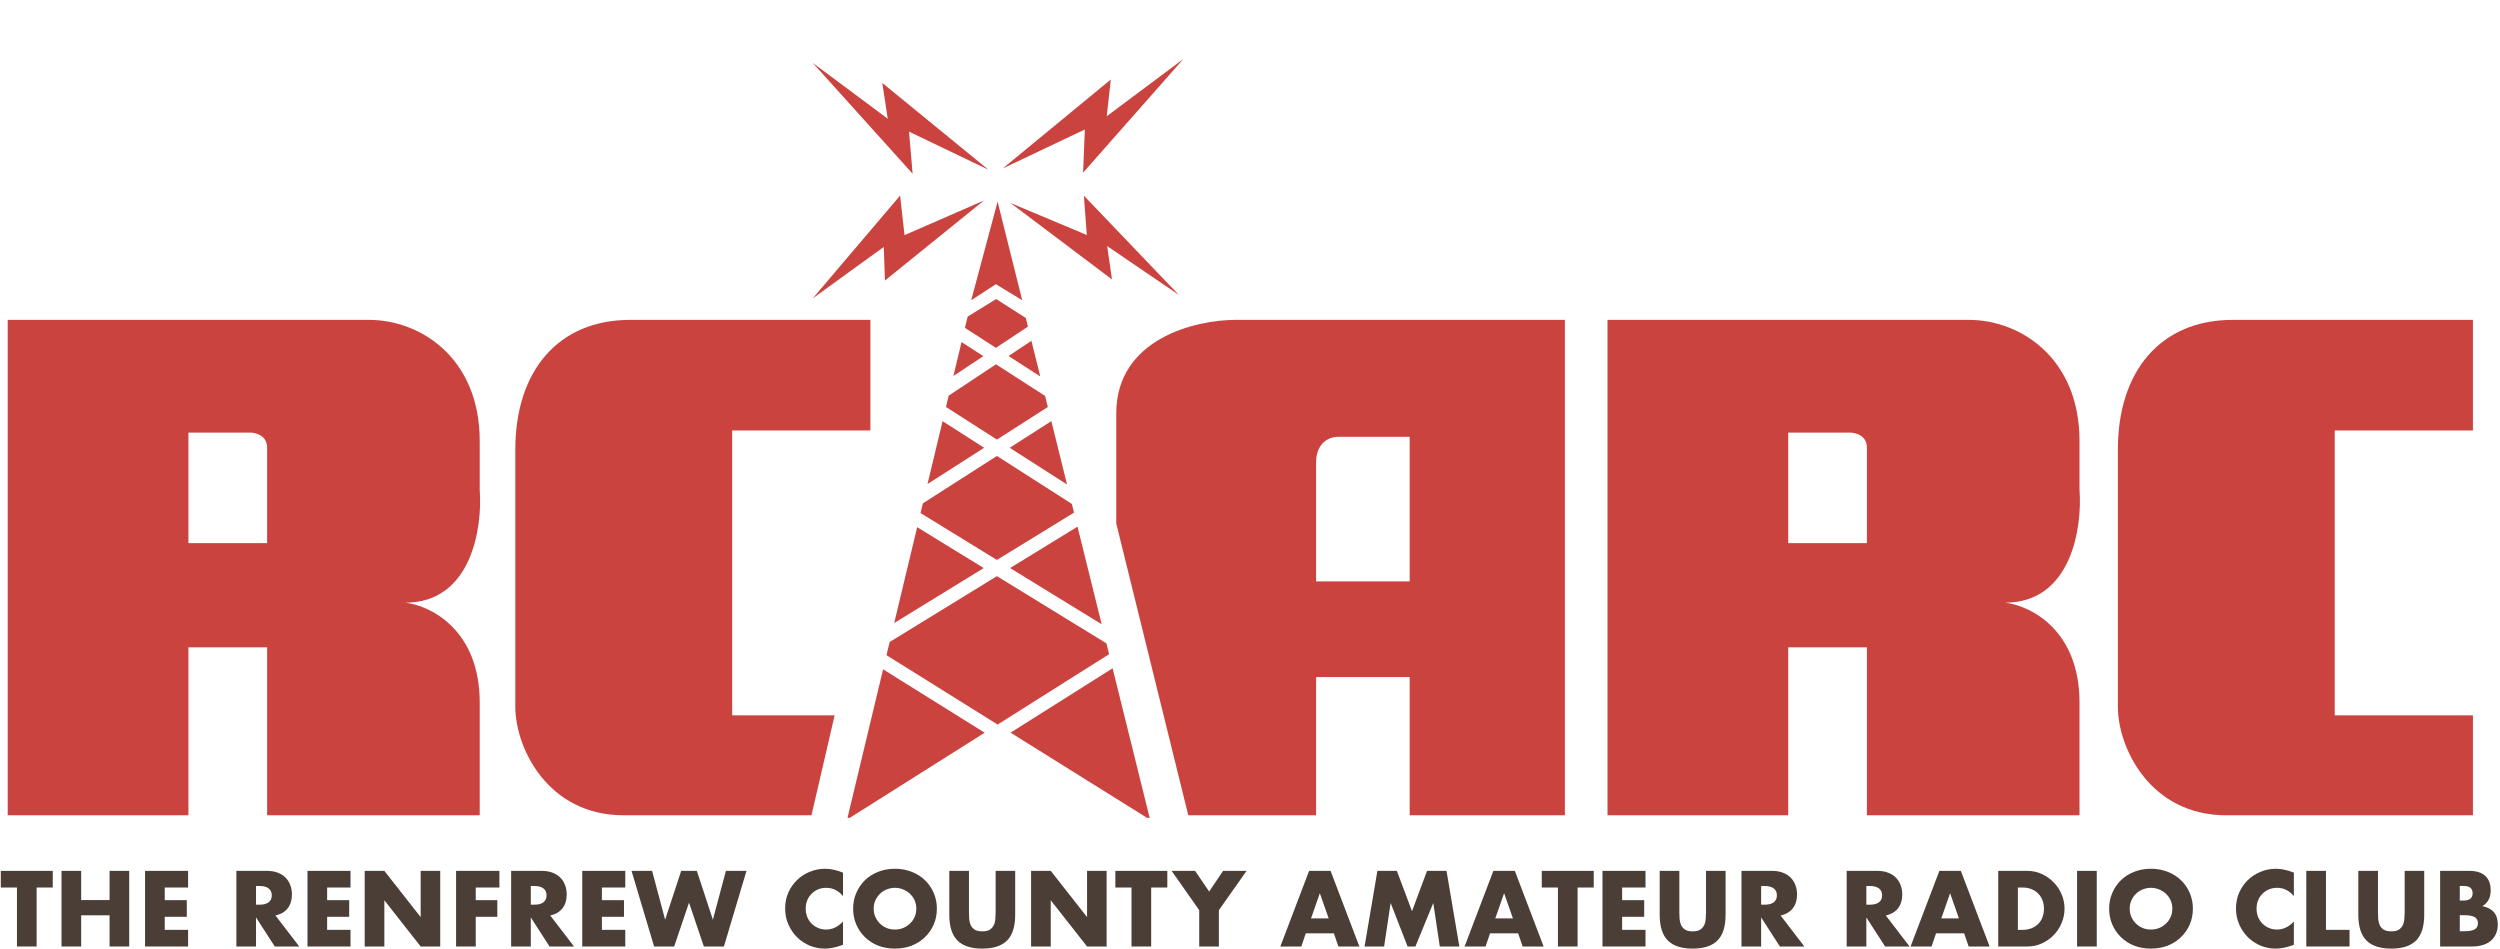 <svg width="972" height="369" viewBox="0 0 972 369" fill="none" xmlns="http://www.w3.org/2000/svg">
<path d="M956.361 362.072H958.038C959.962 362.072 961.34 361.825 962.172 361.331C963.004 360.837 963.42 360.044 963.42 358.952C963.42 357.86 963.004 357.067 962.172 356.573C961.34 356.079 959.962 355.832 958.038 355.832H956.361V362.072ZM956.361 350.138H957.765C960.157 350.138 961.353 349.189 961.353 347.291C961.353 345.393 960.157 344.444 957.765 344.444H956.361V350.138ZM948.717 338.594H960.105C962.809 338.594 964.863 339.244 966.267 340.544C967.671 341.844 968.373 343.716 968.373 346.16C968.373 347.642 968.1 348.877 967.554 349.865C967.034 350.827 966.228 351.646 965.136 352.322C966.228 352.53 967.151 352.855 967.905 353.297C968.685 353.713 969.309 354.233 969.777 354.857C970.271 355.481 970.622 356.183 970.83 356.963C971.038 357.743 971.142 358.575 971.142 359.459C971.142 360.837 970.895 362.059 970.401 363.125C969.933 364.191 969.257 365.088 968.373 365.816C967.515 366.544 966.462 367.09 965.214 367.454C963.966 367.818 962.562 368 961.002 368H948.717V338.594Z" fill="#4B3E36"/>
<path d="M924.559 338.594V354.584C924.559 355.442 924.585 356.326 924.637 357.236C924.715 358.12 924.91 358.926 925.222 359.654C925.56 360.382 926.08 360.98 926.782 361.448C927.484 361.89 928.472 362.111 929.746 362.111C931.02 362.111 931.995 361.89 932.671 361.448C933.373 360.98 933.893 360.382 934.231 359.654C934.569 358.926 934.764 358.12 934.816 357.236C934.894 356.326 934.933 355.442 934.933 354.584V338.594H942.538V355.637C942.538 360.213 941.485 363.554 939.379 365.66C937.299 367.766 934.088 368.819 929.746 368.819C925.404 368.819 922.18 367.766 920.074 365.66C917.968 363.554 916.915 360.213 916.915 355.637V338.594H924.559Z" fill="#4B3E36"/>
<path d="M904.335 338.594V361.526H913.5V368H896.691V338.594H904.335Z" fill="#4B3E36"/>
<path d="M891.856 348.422C890.088 346.264 887.904 345.185 885.304 345.185C884.16 345.185 883.094 345.393 882.106 345.809C881.144 346.225 880.312 346.797 879.61 347.525C878.908 348.227 878.349 349.072 877.933 350.06C877.543 351.048 877.348 352.114 877.348 353.258C877.348 354.428 877.543 355.507 877.933 356.495C878.349 357.483 878.908 358.341 879.61 359.069C880.338 359.797 881.183 360.369 882.145 360.785C883.107 361.201 884.147 361.409 885.265 361.409C887.709 361.409 889.906 360.369 891.856 358.289V367.337L891.076 367.61C889.906 368.026 888.814 368.325 887.8 368.507C886.786 368.715 885.785 368.819 884.797 368.819C882.769 368.819 880.819 368.442 878.947 367.688C877.101 366.908 875.463 365.829 874.033 364.451C872.629 363.047 871.498 361.396 870.64 359.498C869.782 357.574 869.353 355.481 869.353 353.219C869.353 350.957 869.769 348.89 870.601 347.018C871.459 345.12 872.59 343.495 873.994 342.143C875.424 340.765 877.075 339.699 878.947 338.945C880.819 338.165 882.782 337.775 884.836 337.775C886.006 337.775 887.15 337.905 888.268 338.165C889.412 338.399 890.608 338.776 891.856 339.296V348.422Z" fill="#4B3E36"/>
<path d="M828.026 353.297C828.026 354.467 828.247 355.546 828.689 356.534C829.131 357.522 829.729 358.38 830.483 359.108C831.237 359.836 832.108 360.408 833.096 360.824C834.11 361.214 835.176 361.409 836.294 361.409C837.412 361.409 838.465 361.214 839.453 360.824C840.467 360.408 841.351 359.836 842.105 359.108C842.885 358.38 843.496 357.522 843.938 356.534C844.38 355.546 844.601 354.467 844.601 353.297C844.601 352.127 844.38 351.048 843.938 350.06C843.496 349.072 842.885 348.214 842.105 347.486C841.351 346.758 840.467 346.199 839.453 345.809C838.465 345.393 837.412 345.185 836.294 345.185C835.176 345.185 834.11 345.393 833.096 345.809C832.108 346.199 831.237 346.758 830.483 347.486C829.729 348.214 829.131 349.072 828.689 350.06C828.247 351.048 828.026 352.127 828.026 353.297ZM820.031 353.297C820.031 351.113 820.434 349.085 821.24 347.213C822.046 345.315 823.164 343.664 824.594 342.26C826.024 340.856 827.727 339.764 829.703 338.984C831.705 338.178 833.902 337.775 836.294 337.775C838.66 337.775 840.844 338.178 842.846 338.984C844.848 339.764 846.564 340.856 847.994 342.26C849.45 343.664 850.581 345.315 851.387 347.213C852.193 349.085 852.596 351.113 852.596 353.297C852.596 355.481 852.193 357.522 851.387 359.42C850.581 361.292 849.45 362.93 847.994 364.334C846.564 365.738 844.848 366.843 842.846 367.649C840.844 368.429 838.66 368.819 836.294 368.819C833.902 368.819 831.705 368.429 829.703 367.649C827.727 366.843 826.024 365.738 824.594 364.334C823.164 362.93 822.046 361.292 821.24 359.42C820.434 357.522 820.031 355.481 820.031 353.297Z" fill="#4B3E36"/>
<path d="M815.214 338.594V368H807.57V338.594H815.214Z" fill="#4B3E36"/>
<path d="M784.555 361.526H786.31C787.636 361.526 788.819 361.318 789.859 360.902C790.899 360.486 791.77 359.914 792.472 359.186C793.2 358.458 793.746 357.6 794.11 356.612C794.5 355.598 794.695 354.493 794.695 353.297C794.695 352.127 794.5 351.035 794.11 350.021C793.72 349.007 793.161 348.136 792.433 347.408C791.731 346.68 790.86 346.108 789.82 345.692C788.78 345.276 787.61 345.068 786.31 345.068H784.555V361.526ZM776.911 338.594H788.221C790.223 338.594 792.095 338.997 793.837 339.803C795.605 340.609 797.139 341.688 798.439 343.04C799.765 344.366 800.805 345.926 801.559 347.72C802.313 349.488 802.69 351.347 802.69 353.297C802.69 355.221 802.313 357.08 801.559 358.874C800.831 360.642 799.804 362.202 798.478 363.554C797.178 364.906 795.644 365.985 793.876 366.791C792.134 367.597 790.249 368 788.221 368H776.911V338.594Z" fill="#4B3E36"/>
<path d="M761.632 357.08L758.2 347.291L754.768 357.08H761.632ZM763.66 362.891H752.74L750.985 368H742.834L754.027 338.594H762.373L773.566 368H765.415L763.66 362.891Z" fill="#4B3E36"/>
<path d="M725.636 351.737H727.079C728.587 351.737 729.744 351.425 730.55 350.801C731.356 350.177 731.759 349.28 731.759 348.11C731.759 346.94 731.356 346.043 730.55 345.419C729.744 344.795 728.587 344.483 727.079 344.483H725.636V351.737ZM742.445 368H732.929L725.636 356.69V368H717.992V338.594H729.887C731.525 338.594 732.955 338.841 734.177 339.335C735.399 339.803 736.4 340.453 737.18 341.285C737.986 342.117 738.584 343.079 738.974 344.171C739.39 345.263 739.598 346.433 739.598 347.681C739.598 349.917 739.052 351.737 737.96 353.141C736.894 354.519 735.308 355.455 733.202 355.949L742.445 368Z" fill="#4B3E36"/>
<path d="M684.732 351.737H686.175C687.683 351.737 688.84 351.425 689.646 350.801C690.452 350.177 690.855 349.28 690.855 348.11C690.855 346.94 690.452 346.043 689.646 345.419C688.84 344.795 687.683 344.483 686.175 344.483H684.732V351.737ZM701.541 368H692.025L684.732 356.69V368H677.088V338.594H688.983C690.621 338.594 692.051 338.841 693.273 339.335C694.495 339.803 695.496 340.453 696.276 341.285C697.082 342.117 697.68 343.079 698.07 344.171C698.486 345.263 698.694 346.433 698.694 347.681C698.694 349.917 698.148 351.737 697.056 353.141C695.99 354.519 694.404 355.455 692.298 355.949L701.541 368Z" fill="#4B3E36"/>
<path d="M652.93 338.594V354.584C652.93 355.442 652.956 356.326 653.008 357.236C653.086 358.12 653.281 358.926 653.593 359.654C653.931 360.382 654.451 360.98 655.153 361.448C655.855 361.89 656.843 362.111 658.117 362.111C659.391 362.111 660.366 361.89 661.042 361.448C661.744 360.98 662.264 360.382 662.602 359.654C662.94 358.926 663.135 358.12 663.187 357.236C663.265 356.326 663.304 355.442 663.304 354.584V338.594H670.909V355.637C670.909 360.213 669.856 363.554 667.75 365.66C665.67 367.766 662.459 368.819 658.117 368.819C653.775 368.819 650.551 367.766 648.445 365.66C646.339 363.554 645.286 360.213 645.286 355.637V338.594H652.93Z" fill="#4B3E36"/>
<path d="M639.775 345.068H630.688V349.982H639.268V356.456H630.688V361.526H639.775V368H623.044V338.594H639.775V345.068Z" fill="#4B3E36"/>
<path d="M613.365 345.068V368H605.721V345.068H599.442V338.594H619.644V345.068H613.365Z" fill="#4B3E36"/>
<path d="M588.227 357.08L584.795 347.291L581.363 357.08H588.227ZM590.255 362.891H579.335L577.58 368H569.429L580.622 338.594H588.968L600.161 368H592.01L590.255 362.891Z" fill="#4B3E36"/>
<path d="M530.54 368L535.532 338.594H543.098L548.987 354.272L554.837 338.594H562.403L567.395 368H559.79L557.255 351.074L550.313 368H547.271L540.68 351.074L538.145 368H530.54Z" fill="#4B3E36"/>
<path d="M516.588 357.08L513.156 347.291L509.724 357.08H516.588ZM518.616 362.891H507.696L505.941 368H497.79L508.983 338.594H517.329L528.522 368H520.371L518.616 362.891Z" fill="#4B3E36"/>
<path d="M466.258 353.882L455.533 338.594H464.659L470.119 346.628L475.54 338.594H484.666L473.902 353.882V368H466.258V353.882Z" fill="#4B3E36"/>
<path d="M447.577 345.068V368H439.933V345.068H433.654V338.594H453.856V345.068H447.577Z" fill="#4B3E36"/>
<path d="M400.889 368V338.594H408.533L422.651 356.573V338.594H430.256V368H422.651L408.533 350.021V368H400.889Z" fill="#4B3E36"/>
<path d="M376.731 338.594V354.584C376.731 355.442 376.757 356.326 376.809 357.236C376.887 358.12 377.082 358.926 377.394 359.654C377.732 360.382 378.252 360.98 378.954 361.448C379.656 361.89 380.644 362.111 381.918 362.111C383.192 362.111 384.167 361.89 384.843 361.448C385.545 360.98 386.065 360.382 386.403 359.654C386.741 358.926 386.936 358.12 386.988 357.236C387.066 356.326 387.105 355.442 387.105 354.584V338.594H394.71V355.637C394.71 360.213 393.657 363.554 391.551 365.66C389.471 367.766 386.26 368.819 381.918 368.819C377.576 368.819 374.352 367.766 372.246 365.66C370.14 363.554 369.087 360.213 369.087 355.637V338.594H376.731Z" fill="#4B3E36"/>
<path d="M339.688 353.297C339.688 354.467 339.909 355.546 340.351 356.534C340.793 357.522 341.391 358.38 342.145 359.108C342.899 359.836 343.77 360.408 344.758 360.824C345.772 361.214 346.838 361.409 347.956 361.409C349.074 361.409 350.127 361.214 351.115 360.824C352.129 360.408 353.013 359.836 353.767 359.108C354.547 358.38 355.158 357.522 355.6 356.534C356.042 355.546 356.263 354.467 356.263 353.297C356.263 352.127 356.042 351.048 355.6 350.06C355.158 349.072 354.547 348.214 353.767 347.486C353.013 346.758 352.129 346.199 351.115 345.809C350.127 345.393 349.074 345.185 347.956 345.185C346.838 345.185 345.772 345.393 344.758 345.809C343.77 346.199 342.899 346.758 342.145 347.486C341.391 348.214 340.793 349.072 340.351 350.06C339.909 351.048 339.688 352.127 339.688 353.297ZM331.693 353.297C331.693 351.113 332.096 349.085 332.902 347.213C333.708 345.315 334.826 343.664 336.256 342.26C337.686 340.856 339.389 339.764 341.365 338.984C343.367 338.178 345.564 337.775 347.956 337.775C350.322 337.775 352.506 338.178 354.508 338.984C356.51 339.764 358.226 340.856 359.656 342.26C361.112 343.664 362.243 345.315 363.049 347.213C363.855 349.085 364.258 351.113 364.258 353.297C364.258 355.481 363.855 357.522 363.049 359.42C362.243 361.292 361.112 362.93 359.656 364.334C358.226 365.738 356.51 366.843 354.508 367.649C352.506 368.429 350.322 368.819 347.956 368.819C345.564 368.819 343.367 368.429 341.365 367.649C339.389 366.843 337.686 365.738 336.256 364.334C334.826 362.93 333.708 361.292 332.902 359.42C332.096 357.522 331.693 355.481 331.693 353.297Z" fill="#4B3E36"/>
<path d="M327.765 348.422C325.997 346.264 323.813 345.185 321.213 345.185C320.069 345.185 319.003 345.393 318.015 345.809C317.053 346.225 316.221 346.797 315.519 347.525C314.817 348.227 314.258 349.072 313.842 350.06C313.452 351.048 313.257 352.114 313.257 353.258C313.257 354.428 313.452 355.507 313.842 356.495C314.258 357.483 314.817 358.341 315.519 359.069C316.247 359.797 317.092 360.369 318.054 360.785C319.016 361.201 320.056 361.409 321.174 361.409C323.618 361.409 325.815 360.369 327.765 358.289V367.337L326.985 367.61C325.815 368.026 324.723 368.325 323.709 368.507C322.695 368.715 321.694 368.819 320.706 368.819C318.678 368.819 316.728 368.442 314.856 367.688C313.01 366.908 311.372 365.829 309.942 364.451C308.538 363.047 307.407 361.396 306.549 359.498C305.691 357.574 305.262 355.481 305.262 353.219C305.262 350.957 305.678 348.89 306.51 347.018C307.368 345.12 308.499 343.495 309.903 342.143C311.333 340.765 312.984 339.699 314.856 338.945C316.728 338.165 318.691 337.775 320.745 337.775C321.915 337.775 323.059 337.905 324.177 338.165C325.321 338.399 326.517 338.776 327.765 339.296V348.422Z" fill="#4B3E36"/>
<path d="M253.535 338.594L258.605 357.587L264.845 338.594H270.929L277.169 357.587L282.239 338.594H290.234L281.459 368H273.659L267.887 350.957L262.115 368H254.315L245.54 338.594H253.535Z" fill="#4B3E36"/>
<path d="M243.11 345.068H234.023V349.982H242.603V356.456H234.023V361.526H243.11V368H226.379V338.594H243.11V345.068Z" fill="#4B3E36"/>
<path d="M206.373 351.737H207.816C209.324 351.737 210.481 351.425 211.287 350.801C212.093 350.177 212.496 349.28 212.496 348.11C212.496 346.94 212.093 346.043 211.287 345.419C210.481 344.795 209.324 344.483 207.816 344.483H206.373V351.737ZM223.182 368H213.666L206.373 356.69V368H198.729V338.594H210.624C212.262 338.594 213.692 338.841 214.914 339.335C216.136 339.803 217.137 340.453 217.917 341.285C218.723 342.117 219.321 343.079 219.711 344.171C220.127 345.263 220.335 346.433 220.335 347.681C220.335 349.917 219.789 351.737 218.697 353.141C217.631 354.519 216.045 355.455 213.939 355.949L223.182 368Z" fill="#4B3E36"/>
<path d="M194.172 345.068H184.968V349.982H193.353V356.456H184.968V368H177.324V338.594H194.172V345.068Z" fill="#4B3E36"/>
<path d="M141.79 368V338.594H149.434L163.552 356.573V338.594H171.157V368H163.552L149.434 350.021V368H141.79Z" fill="#4B3E36"/>
<path d="M136.279 345.068H127.192V349.982H135.772V356.456H127.192V361.526H136.279V368H119.548V338.594H136.279V345.068Z" fill="#4B3E36"/>
<path d="M99.541 351.737H100.984C102.492 351.737 103.649 351.425 104.455 350.801C105.261 350.177 105.664 349.28 105.664 348.11C105.664 346.94 105.261 346.043 104.455 345.419C103.649 344.795 102.492 344.483 100.984 344.483H99.541V351.737ZM116.35 368H106.834L99.541 356.69V368H91.897V338.594H103.792C105.43 338.594 106.86 338.841 108.082 339.335C109.304 339.803 110.305 340.453 111.085 341.285C111.891 342.117 112.489 343.079 112.879 344.171C113.295 345.263 113.503 346.433 113.503 347.681C113.503 349.917 112.957 351.737 111.865 353.141C110.799 354.519 109.213 355.455 107.107 355.949L116.35 368Z" fill="#4B3E36"/>
<path d="M73.132 345.068H64.045V349.982H72.625V356.456H64.045V361.526H73.132V368H56.401V338.594H73.132V345.068Z" fill="#4B3E36"/>
<path d="M31.558 349.943H42.595V338.594H50.239V368H42.595V355.871H31.558V368H23.914V338.594H31.558V349.943Z" fill="#4B3E36"/>
<path d="M14.235 345.068V368H6.591V345.068H0.312V338.594H20.514V345.068H14.235Z" fill="#4B3E36"/>
<path fill-rule="evenodd" clip-rule="evenodd" d="M480.292 124.374C464.862 124.374 434 131.648 434 160.746V203.5L462 316.984H511.705V263.251H548.078V316.984H608.427V124.374H480.292ZM548.078 169.84H519.972C517.216 169.84 511.705 171.824 511.705 179.759V226.052H548.078V169.84Z" fill="#CB433F"/>
<path d="M244.996 124.374H338.407V167.36H284.675V278.131H324.5L315.5 316.984H242.516C212.756 316.984 200.356 290.531 200.356 274.824V174.8C200.356 144.379 216.889 124.374 244.996 124.374Z" fill="#CB433F"/>
<path d="M868.065 124.374H961.476V167.36H907.744V278.131H961.476V316.984H865.585C835.825 316.984 823.425 290.531 823.425 274.824V174.8C823.425 144.379 839.958 124.374 868.065 124.374Z" fill="#CB433F"/>
<path fill-rule="evenodd" clip-rule="evenodd" d="M143.531 124.374C163.37 124.374 186.517 139.088 186.517 171.493V190.506C187.619 205.11 183.375 234.318 157.584 234.318C167.228 235.421 186.517 244.734 186.517 273.171V316.984H103.852V251.678H73.265V316.984H3V124.374H143.531ZM73.265 168.186H97.238C99.443 168.186 103.852 169.344 103.852 173.973V211.172H73.265V168.186Z" fill="#CB433F"/>
<path fill-rule="evenodd" clip-rule="evenodd" d="M765.531 124.374C785.37 124.374 808.517 139.088 808.517 171.493V190.506C809.619 205.11 805.375 234.318 779.584 234.318C789.228 235.421 808.517 244.734 808.517 273.171V316.984H725.852V251.678H695.265V316.984H625V124.374H765.531ZM695.265 168.186H719.238C721.443 168.186 725.852 169.344 725.852 173.973V211.172H695.265V168.186Z" fill="#CB433F"/>
<path d="M377.606 116.737L387.868 78.4L397.446 116.737L387.184 110.496L377.606 116.737Z" fill="#CB433F"/>
<path d="M432.336 108.643L392.882 78.921L422.543 91.368L421.412 76.084L458.37 114.693L430.47 95.685L432.336 108.643Z" fill="#CB433F"/>
<path d="M343.036 32.252L384.316 65.998L353.43 51.188L354.828 67.553L316 24.455L345.161 46.173L343.036 32.252Z" fill="#CB433F"/>
<path d="M344.055 109.083L382.556 77.955L351.678 91.416L349.962 76.028L316 116L343.619 96.008L344.055 109.083Z" fill="#CB433F"/>
<path d="M431.885 30.903L389.852 65.505L421.798 50.338L421.099 67.148L460.095 22.935L430.301 45.2L431.885 30.903Z" fill="#CB433F"/>
<path fill-rule="evenodd" clip-rule="evenodd" d="M376.22 123.092L375.168 127.481L387.206 135.242L399.654 126.994L398.82 123.63L387.31 116.263L376.22 123.092ZM370.684 146.189L373.846 132.999L382.333 138.471L370.684 146.189ZM368.856 153.817L367.797 158.234L387.601 170.914L407.398 158.239L406.334 153.943L387.241 141.635L368.856 153.817ZM360.617 188.191L366.476 163.748L382.635 174.094L360.617 188.191ZM358.816 195.704L357.91 199.483L387.601 217.712L417.578 199.307L416.741 195.931L387.601 177.274L358.816 195.704ZM347.663 242.233L356.595 204.97L382.475 220.86L347.663 242.233ZM345.894 249.614L344.667 254.732L387.866 281.707L431.221 254.349L430.18 250.149L387.601 224.007L345.894 249.614ZM329.506 317.983L343.349 260.23L382.832 284.884L330.378 317.983H329.506ZM446.994 317.983H445.962L392.914 284.858L432.579 259.828L446.994 317.983ZM418.932 204.771L428.339 242.724L392.728 220.86L418.932 204.771ZM408.759 163.727L414.867 188.371L392.568 174.094L408.759 163.727ZM401.02 132.505L404.454 146.361L392.115 138.406L401.02 132.505Z" fill="#CB433F"/>
</svg>
